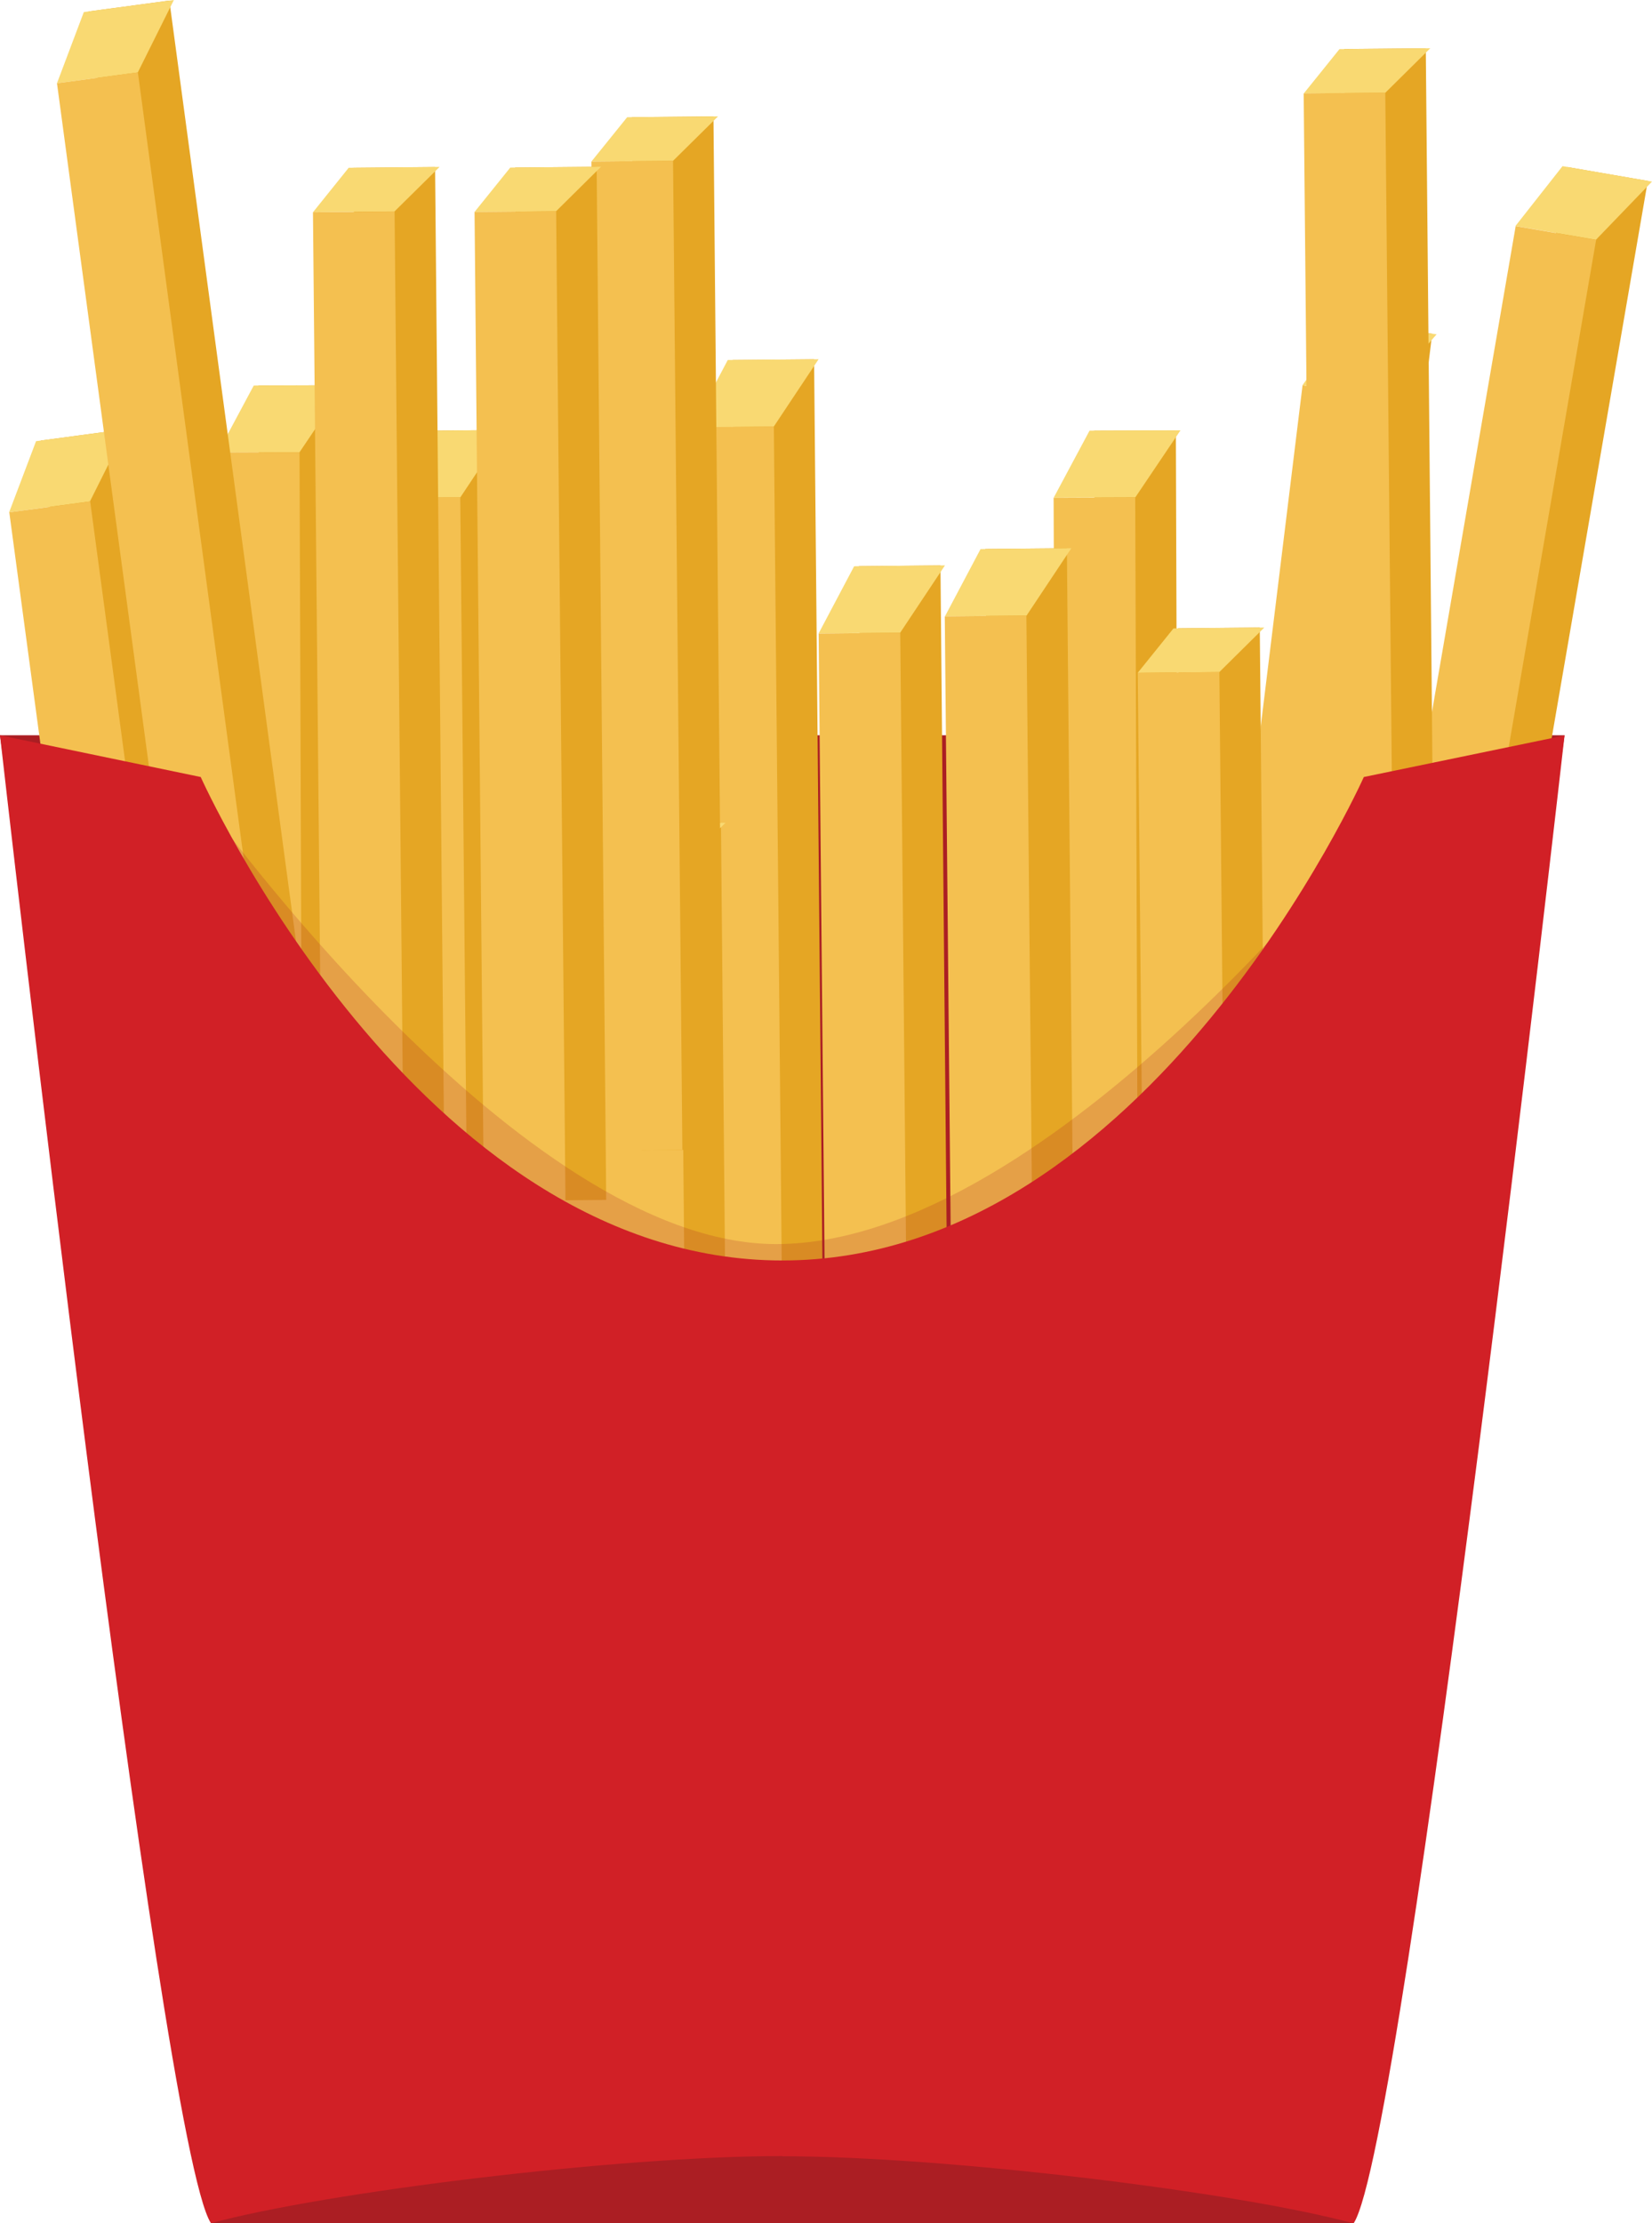 <svg xmlns="http://www.w3.org/2000/svg" viewBox="0 0 172.27 231.76"><defs><style>.cls-1,.cls-5{fill:#ab1e23;}.cls-2{fill:#e5a624;}.cls-3{fill:#f9d972;}.cls-4{fill:#f4c050;}.cls-5{opacity:0.2;}.cls-6{fill:#d12026;}</style></defs><g id="Layer_2" data-name="Layer 2"><g id="Layer_1-2" data-name="Layer 1"><g id="French_Fries" data-name="French Fries"><path class="cls-1" d="M22,231.76H141.15l22-155.11H0Z"/><rect class="cls-2" x="71.86" y="94.53" width="163.69" height="8.51" transform="translate(30.24 233.46) rotate(-80.21)"/><polygon class="cls-3" points="166.42 25 158.03 23.56 162.94 17.32 172.27 18.93 166.42 25"/><rect class="cls-4" x="70.57" y="97.25" width="156.71" height="8.51" transform="translate(23.61 231.03) rotate(-80.22)"/><rect class="cls-2" x="53.31" y="111.26" width="163.69" height="8.51" transform="translate(4.06 235.6) rotate(-83.01)"/><polygon class="cls-3" points="144.27 41.2 135.82 40.16 140.41 33.7 149.81 34.85 144.27 41.2"/><rect class="cls-4" x="52.15" y="114.2" width="156.71" height="8.51" transform="translate(-2.94 233.58) rotate(-83.01)"/><rect class="cls-2" x="114.39" y="44.88" width="8.51" height="163.69" transform="translate(-0.43 0.4) rotate(-0.19)"/><polygon class="cls-3" points="118.39 51.85 109.88 51.88 113.62 44.89 123.1 44.86 118.39 51.85"/><rect class="cls-4" x="110.15" y="51.87" width="8.51" height="156.71" transform="translate(-0.46 0.41) rotate(-0.2)"/><rect class="cls-2" x="27.23" y="40.17" width="8.51" height="163.69" transform="translate(-0.42 0.11) rotate(-0.2)"/><polygon class="cls-3" points="31.23 47.15 22.72 47.18 26.46 40.19 35.94 40.16 31.23 47.15"/><rect class="cls-4" x="22.99" y="47.16" width="8.51" height="156.71" transform="translate(-0.43 0.09) rotate(-0.2)"/><rect class="cls-2" x="15.12" y="44.63" width="8.51" height="163.69" transform="translate(-16.68 3.71) rotate(-7.66)"/><polygon class="cls-3" points="9.38 52.27 0.95 53.41 3.76 45.99 13.15 44.73 9.38 52.27"/><rect class="cls-4" x="11.38" y="52.14" width="8.51" height="156.71" transform="translate(-17.26 3.25) rotate(-7.66)"/><rect class="cls-2" x="20.11" y="-0.1" width="8.51" height="163.69" transform="translate(-10.69 3.98) rotate(-7.67)"/><polygon class="cls-3" points="14.37 7.55 5.94 8.68 8.74 1.26 18.13 0 14.37 7.55"/><rect class="cls-4" x="16.36" y="7.41" width="8.51" height="156.71" transform="translate(-11.26 3.52) rotate(-7.67)"/><rect class="cls-2" x="44.46" y="44.86" width="8.51" height="163.69" transform="translate(-1.17 0.46) rotate(-0.53)"/><polygon class="cls-3" points="48.01 51.84 39.5 51.92 43.2 44.91 52.68 44.82 48.01 51.84"/><rect class="cls-4" x="40.24" y="51.87" width="8.51" height="156.71" transform="translate(-1.25 0.43) rotate(-0.55)"/><rect class="cls-2" x="60.32" y="51.88" width="8.51" height="163.69" transform="translate(-1.23 0.6) rotate(-0.53)"/><polygon class="cls-3" points="63.87 58.86 55.36 58.94 59.07 51.93 68.54 51.84 63.87 58.86"/><rect class="cls-4" x="56.1" y="58.9" width="8.51" height="156.71" transform="translate(-1.3 0.58) rotate(-0.54)"/><rect class="cls-2" x="77.14" y="37.49" width="8.51" height="163.69" transform="translate(-1.1 0.76) rotate(-0.53)"/><polygon class="cls-3" points="80.69 44.47 72.19 44.55 75.89 37.53 85.36 37.45 80.69 44.47"/><rect class="cls-4" x="72.92" y="44.5" width="8.51" height="156.71" transform="translate(-1.15 0.73) rotate(-0.54)"/><rect class="cls-2" x="90.32" y="58.98" width="8.51" height="163.69" transform="translate(-1.3 0.88) rotate(-0.53)"/><polygon class="cls-3" points="93.87 65.96 85.36 66.04 89.07 59.03 98.54 58.94 93.87 65.96"/><rect class="cls-4" x="86.1" y="66" width="8.51" height="156.71" transform="translate(-1.35 0.86) rotate(-0.54)"/><rect class="cls-2" x="103.5" y="57.19" width="8.51" height="163.69" transform="translate(-1.28 1) rotate(-0.53)"/><polygon class="cls-3" points="107.05 64.17 98.54 64.25 102.25 57.24 111.72 57.15 107.05 64.17"/><rect class="cls-4" x="99.28" y="64.21" width="8.51" height="156.71" transform="translate(-1.37 1) rotate(-0.55)"/><rect class="cls-2" x="67.17" y="85.81" width="8.51" height="107.7" transform="translate(-1.29 0.67) rotate(-0.53)"/><polygon class="cls-3" points="70.96 90.41 62.45 90.49 66.18 85.86 75.66 85.77 70.96 90.41"/><rect class="cls-4" x="62.94" y="90.44" width="8.51" height="103.11" transform="translate(-1.33 0.64) rotate(-0.54)"/><rect class="cls-2" x="123.36" y="65.46" width="8.51" height="107.7" transform="translate(-1.1 1.18) rotate(-0.53)"/><polygon class="cls-3" points="127.15 70.06 118.64 70.14 122.37 65.51 131.84 65.42 127.15 70.06"/><rect class="cls-4" x="119.13" y="70.09" width="8.51" height="103.11" transform="translate(-1.14 1.17) rotate(-0.54)"/><rect class="cls-2" x="37.35" y="17.45" width="8.51" height="107.7" transform="translate(-0.65 0.39) rotate(-0.53)"/><polygon class="cls-3" points="41.14 22.04 32.64 22.12 36.36 17.49 45.84 17.4 41.14 22.04"/><rect class="cls-4" x="33.12" y="22.08" width="8.51" height="103.11" transform="translate(-0.69 0.36) rotate(-0.54)"/><rect class="cls-2" x="66.39" y="12.17" width="8.51" height="107.7" transform="translate(-0.61 0.66) rotate(-0.53)"/><polygon class="cls-3" points="70.18 16.77 61.67 16.84 65.4 12.22 74.88 12.13 70.18 16.77"/><rect class="cls-4" x="62.16" y="16.8" width="8.51" height="103.11" transform="translate(-0.64 0.63) rotate(-0.54)"/><rect class="cls-2" x="54.2" y="17.43" width="8.51" height="107.7" transform="translate(-0.65 0.54) rotate(-0.53)"/><polygon class="cls-3" points="57.99 22.02 49.48 22.1 53.21 17.47 62.68 17.38 57.99 22.02"/><rect class="cls-4" x="49.97" y="22.06" width="8.51" height="103.11" transform="translate(-0.69 0.51) rotate(-0.54)"/><rect class="cls-2" x="140.67" y="5.07" width="8.51" height="107.7" transform="translate(-0.54 1.34) rotate(-0.53)"/><polygon class="cls-3" points="144.46 9.67 135.95 9.75 139.68 5.12 149.15 5.03 144.46 9.67"/><rect class="cls-4" x="136.44" y="9.7" width="8.51" height="103.11" transform="translate(-0.58 1.35) rotate(-0.55)"/><path class="cls-5" d="M21.52,83.85s32.74,45.84,59.4,45.84c28.83,0,63.45-45.52,63.45-45.52l3.21,25.22L88.2,171.65S14,124.29,21.52,83.85Z"/><path class="cls-6" d="M81.58,224.78c17.17,0,47.76,3.76,59.57,7,5.37-8,22-155.11,22-155.11L142.22,81S119.68,131.4,81.58,131.4,20.93,81,20.93,81L0,76.65S16.64,223.71,22,231.76c11.81-3.22,42.4-7,59.58-7"/></g></g></g></svg>
